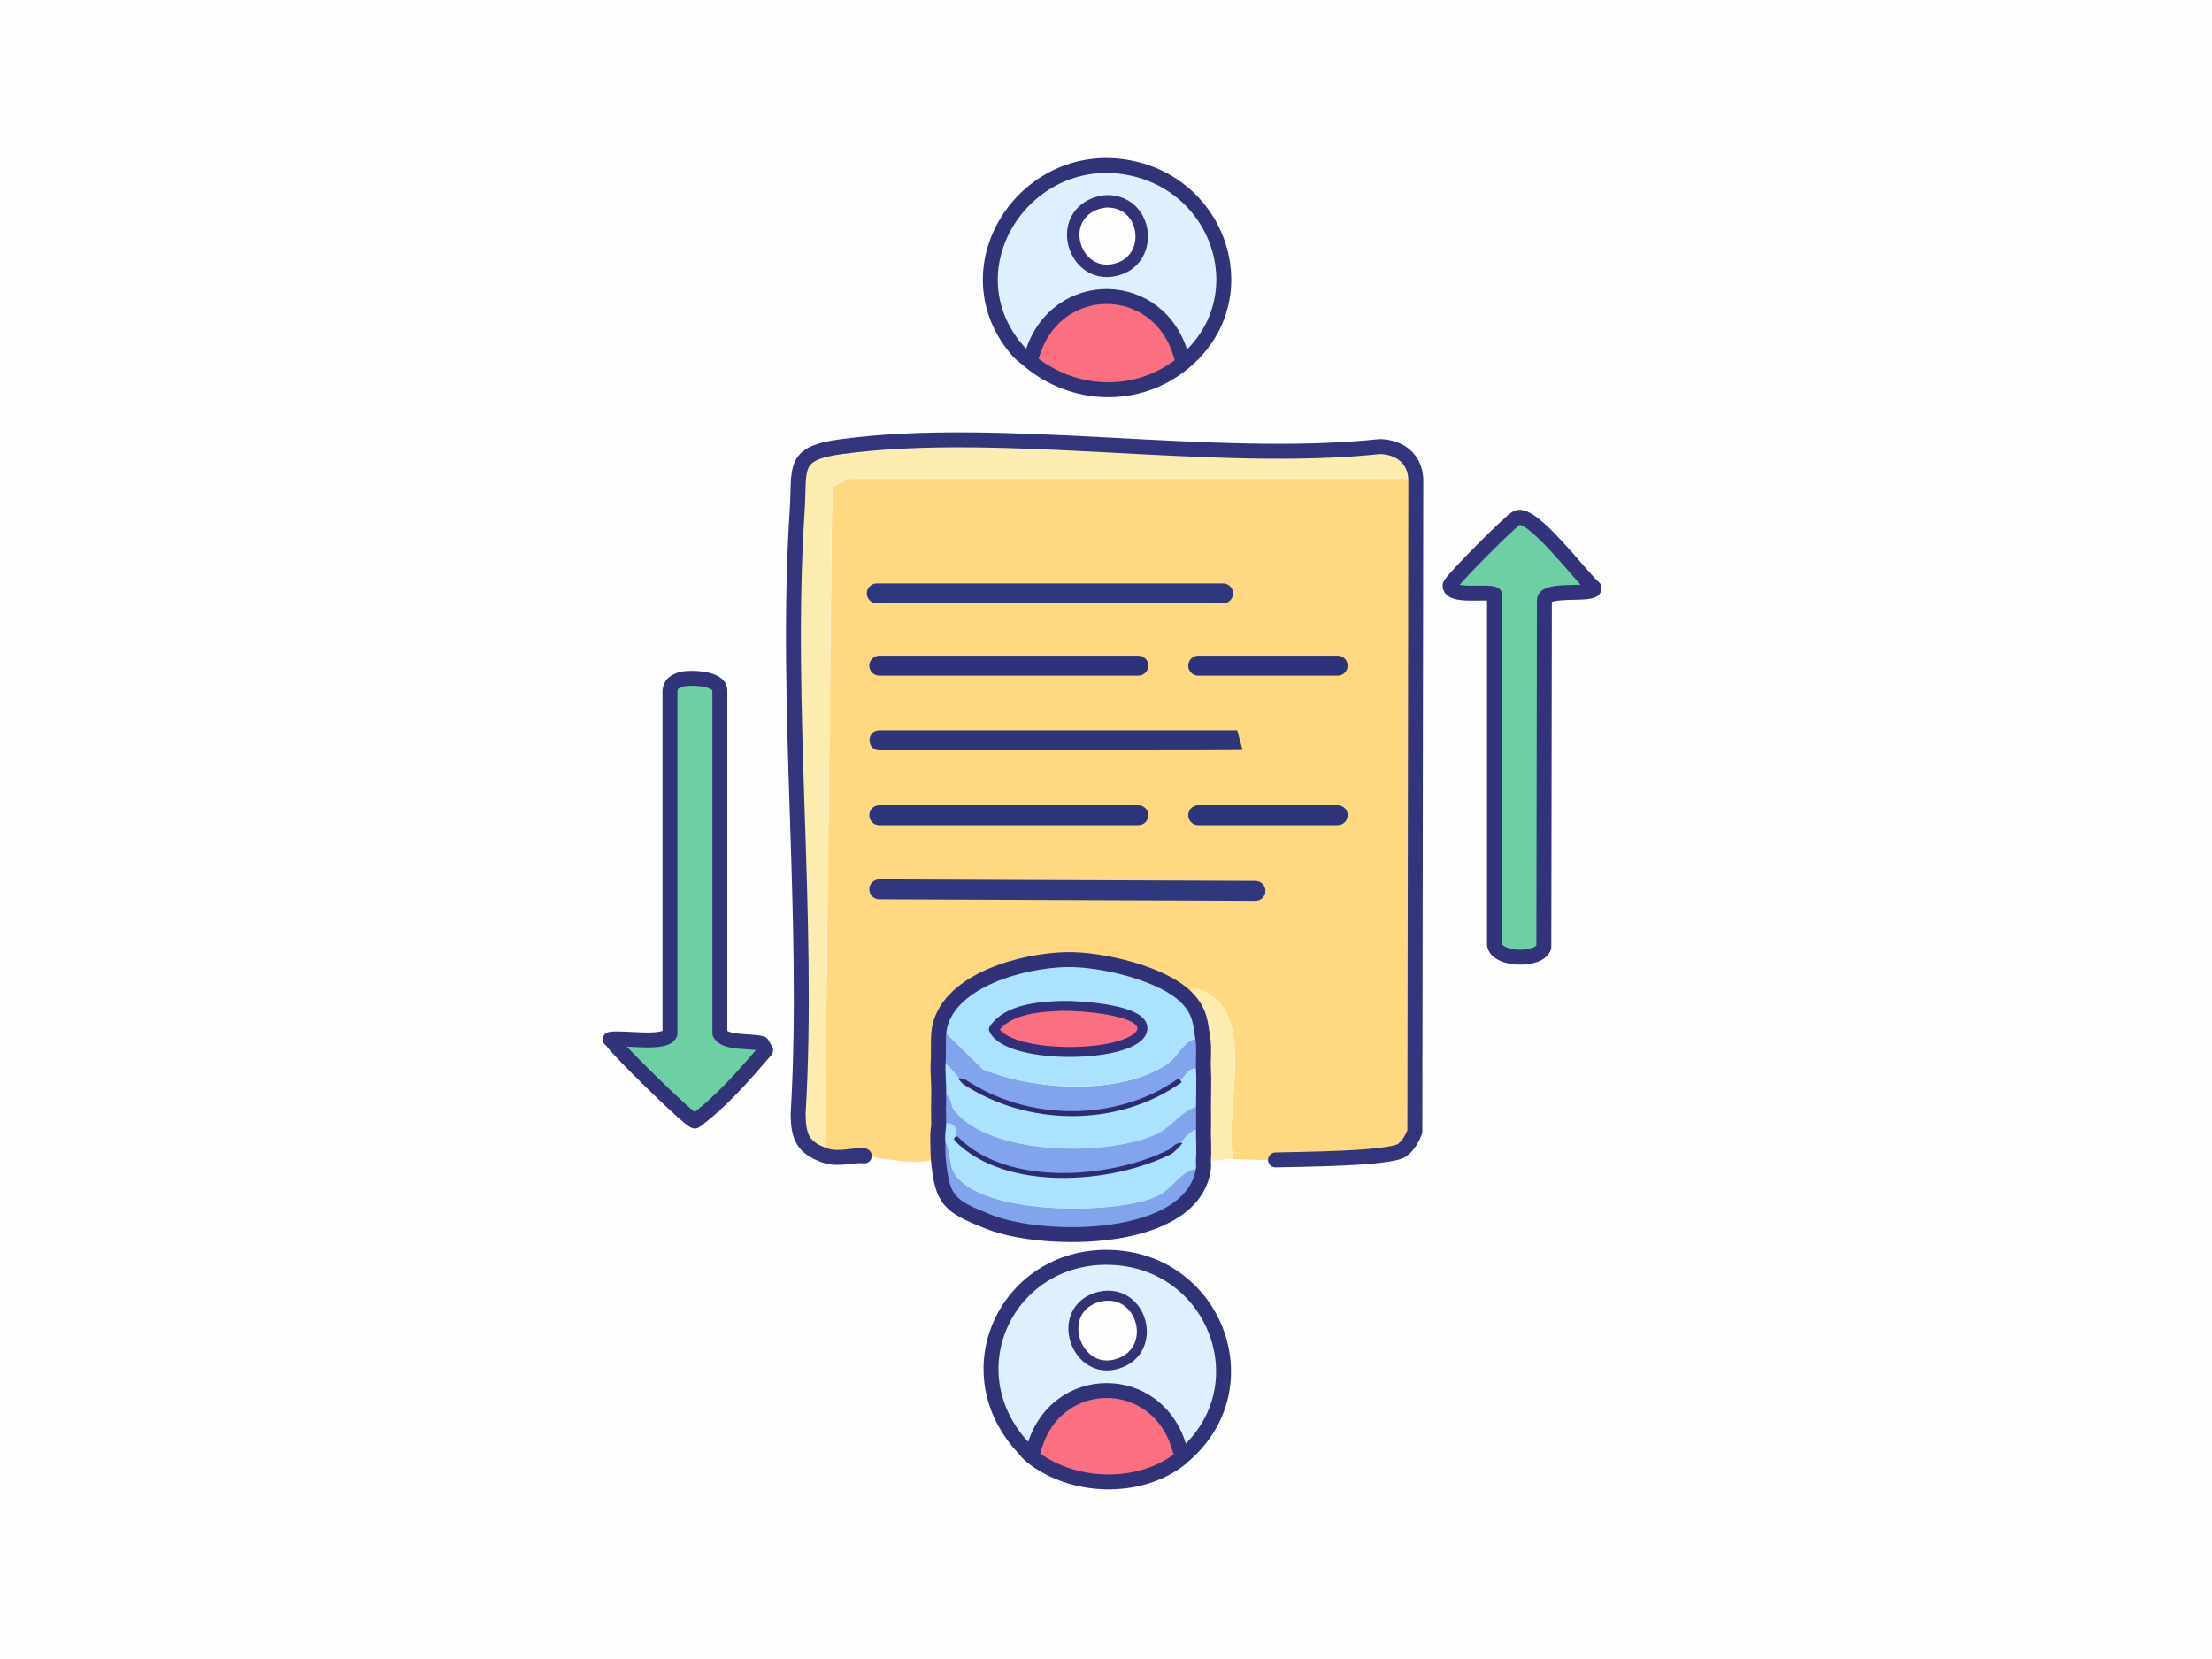 <?xml version="1.0" encoding="UTF-8"?>
<svg id="Layer_1" xmlns="http://www.w3.org/2000/svg" version="1.1" viewBox="0 0 160 120">
  <!-- Generator: Adobe Illustrator 29.2.1, SVG Export Plug-In . SVG Version: 2.1.0 Build 116)  -->
  <defs>
    <style>
      .st0 {
        stroke: #32337a;
      }

      .st0, .st1, .st2, .st3, .st4, .st5, .st6, .st7, .st8, .st9, .st10, .st11, .st12, .st13 {
        stroke-linecap: round;
        stroke-linejoin: round;
      }

      .st0, .st2, .st3, .st7, .st9, .st10 {
        stroke-width: 1.08px;
      }

      .st0, .st7 {
        fill: #6ecea4;
      }

      .st1 {
        stroke: #31307a;
      }

      .st1, .st14 {
        fill: #fb7080;
      }

      .st1, .st6 {
        stroke-width: .72px;
      }

      .st2 {
        stroke: #313378;
      }

      .st2, .st3, .st4, .st5, .st9, .st10, .st11, .st12, .st13 {
        fill: none;
      }

      .st15 {
        fill: #2e2b73;
      }

      .st16 {
        fill: #deeffe;
      }

      .st3 {
        stroke: #303176;
      }

      .st4 {
        stroke: #2e3379;
      }

      .st4, .st5, .st11, .st12, .st13 {
        stroke-width: 1.44px;
      }

      .st5 {
        stroke: #2f377d;
      }

      .st17 {
        fill: #2c2c72;
      }

      .st18 {
        fill: #fed981;
      }

      .st19 {
        fill: #303578;
      }

      .st6 {
        stroke: #333277;
      }

      .st6, .st20, .st8 {
        fill: #fefefe;
      }

      .st7 {
        stroke: #313478;
      }

      .st21 {
        fill: #abe2fd;
      }

      .st22 {
        fill: #fcecb0;
      }

      .st8 {
        stroke: #343278;
        stroke-width: .9px;
      }

      .st9 {
        stroke: #32347c;
      }

      .st10 {
        stroke: #313379;
      }

      .st11 {
        stroke: #2d377d;
      }

      .st12 {
        stroke: #2d3279;
      }

      .st13 {
        stroke: #2d357a;
      }

      .st23 {
        fill: #81a4ec;
      }
    </style>
  </defs>
  <g id="Generative_Object">
    <g>
      <rect class="st20" x="-23.06" y="-20.5" width="206.13" height="160"/>
      <g>
        <g>
          <path class="st18" d="M102.41,34.64l-.07,47.21c-.19.51-.47.99-.9,1.33-.83.65-7.56.67-9.18.72-1.06.03-2.02-.04-3.07-.07-.74-3.88,2.13-11.2-2.97-12.43l-.27.9c-1.69-1.89-6.38-2.94-8.83-2.88-3.11.07-8.38,1.45-9.15,4.86-.15.65-.06,1.77-.11,2.52s.06,1.54.04,2.34c-.02.74-.02,1.42,0,2.16,0,.25-.08.58-.07.9v.18c.02.47,0,.97.04,1.44-1.95.49-3.53,0-5.33-.21-.85-.1-1.86.32-2.88-.04l.54-48.31,1.17-.63h41.06-.02Z"/>
          <path class="st22" d="M102.41,34.64h-41.06l-1.17.63-.54,48.31c-1.59-.57-1.89-1.37-1.91-2.99.85-14.22-1-29.51-.07-43.6.21-3.18-.44-4.19,3.24-4.68,11.67-1.57,26.87,1.28,38.92,0,1.42.04,2.51.85,2.59,2.34h0Z"/>
        </g>
        <path class="st7" d="M49.19,49.16c.49-.18,2.89-.19,2.88.79v24.79c.33.76,2.26.51,3.04.75l.27.48c-1.52,1.77-3.28,3.8-5.12,5.12-.41-.06-5.51-5.08-5.97-5.76-.04-.06-.1-.11-.15-.15.92-.18,3.97.42,4.32-.41v-24.81c.06-.47.3-.64.72-.79h0Z"/>
        <path class="st0" d="M109.73,37.45c1.11-.48,4.62,4.26,5.58,5.08.06.62-3.55-.05-3.6.87l-.04,25.11c-.34,1.04-3.41.95-3.57-.18v-25.33c-.42-.31-3.29.28-3.21-.68.16-.41,4.4-4.68,4.83-4.86h0Z"/>
        <g>
          <path class="st14" d="M85.59,26.25c-3.3,2.71-7.98,2.52-11.18-.19l.26-.46c1.73-5.64,9.24-5.51,10.78.18l.14.46h0Z"/>
          <g>
            <path class="st16" d="M85.59,26.25l-.14-.46c-1.53-5.7-9.05-5.82-10.78-.18l-.26.46c-.24-.2-.5-.39-.72-.61h0c-5.27-5.93.38-14.73,7.93-13.33,6.81,1.26,9.41,9.67,3.97,14.13h0Z"/>
            <path class="st8" d="M79.21,14.74c.29-.11.65-.19.96-.18,2.91.08,3.34,4.35.45,4.97s-4.28-3.67-1.42-4.79h.01Z"/>
          </g>
        </g>
        <g>
          <g>
            <path class="st14" d="M85.46,105.45c-2.99,2.42-7.89,2.26-10.86-.12-.05-.04-.1-.09-.15-.14l.3-.27c1.46-5.77,9.1-5.79,10.6-.03l.26.42c-.05.04-.09.1-.14.14h-.01Z"/>
            <g>
              <path class="st16" d="M85.46,105.45c.05-.04.09-.1.14-.14l-.26-.42c-1.5-5.76-9.14-5.74-10.6.03l-.3.27c.05.04.1.09.15.14-.05-.04-.1-.09-.15-.14-.22-.19-.37-.43-.57-.64h0c-5.03-5.68-.79-13.99,6.67-13.59s10.8,9.47,5.06,14.35c-.05.04-.09.1-.14.14Z"/>
              <path class="st6" d="M79.24,93.88c.13-.05.27-.08.4-.11,3.02-.58,4.21,3.92,1.22,4.87s-4.63-3.67-1.63-4.76h0Z"/>
            </g>
          </g>
          <g>
            <path class="st21" d="M87.03,81.66c-.02.71.06,1.45,0,2.16-.02.24.03.49,0,.72-1.49-.21-2.04,1.39-3.33,1.98-3,1.37-12.82,1.41-14.68-1.71-.45-.76-.15-2.52-1.19-2.61v.18-.18c-.01-.32.08-.65.07-.9,1.67-.38,1.22.99,1.3,1.08,2.98,3.57,11.83,3.06,15.5.9.89-.53,1.2-1.72,2.34-1.62h0Z"/>
            <path class="st23" d="M87.03,84.55c-.76,5.44-11.47,5.44-15.5,3.86-2.91-1.14-3.41-1.54-3.68-4.58-.04-.47-.02-.97-.04-1.44v-.18c1.04.09.74,1.86,1.19,2.61,1.86,3.12,11.68,3.08,14.68,1.71,1.3-.59,1.84-2.19,3.33-1.98h.02Z"/>
            <path class="st22" d="M89.19,83.82c-.51-.02-1.5.27-2.16,0,.06-.71-.02-1.45,0-2.16.02-.54,0-1.08,0-1.62,0-.89.05-1.81,0-2.7-.04-.71.07-1.45-.04-2.16-.18-1.16-.18-1.91-1.05-2.88l.27-.9c5.1,1.23,2.23,8.55,2.97,12.43h.01Z"/>
            <path class="st21" d="M87.03,77.34c.05.89,0,1.81,0,2.7-1.34-.08-2.14,1.43-3.33,1.98-3.58,1.65-12.02,1.6-14.68-1.71-.27-.34-.13-1.37-1.12-1.17.02-.8-.09-1.59-.04-2.34,1,.13.93.8,1.87,1.44,4.45,3.03,11.07,3.13,15.5,0,.73-.51.62-1.17,1.8-.9Z"/>
            <path class="st23" d="M86.99,75.18c.11.71,0,1.45.04,2.16-1.18-.27-1.08.39-1.8.9-4.43,3.13-11.05,3.03-15.5,0-.94-.64-.88-1.31-1.87-1.44.05-.75-.04-1.87.11-2.52l3.12,3.06c3.77,1.54,9.83,1.92,13.33-.36.91-.59,1.29-2.13,2.58-1.8h-.01Z"/>
            <path class="st23" d="M87.03,80.04c0,.54.02,1.08,0,1.62-1.14-.1-1.45,1.1-2.34,1.62-3.67,2.16-12.52,2.67-15.5-.9-.07-.09.37-1.46-1.3-1.08-.02-.74-.02-1.42,0-2.16.99-.2.84.83,1.12,1.17,2.66,3.31,11.1,3.36,14.68,1.71,1.19-.55,1.99-2.06,3.33-1.98h0Z"/>
            <g>
              <path class="st21" d="M85.95,72.29c.87.97.87,1.72,1.05,2.88-1.29-.33-1.67,1.21-2.58,1.8-3.51,2.28-9.57,1.9-13.33.36l-3.12-3.06c.77-3.41,6.04-4.8,9.15-4.86,2.45-.05,7.14.99,8.83,2.88Z"/>
              <path class="st1" d="M76.76,72.76c1.02-.04,6.07.22,5.87,1.69-.28,2.08-9.68,2.29-10.74,0,.97-1.46,3.26-1.63,4.86-1.69h0Z"/>
            </g>
          </g>
        </g>
      </g>
    </g>
    <g>
      <path class="st9" d="M62.52,83.61c-.85-.1-1.86.32-2.88-.04-1.59-.57-1.89-1.37-1.91-2.99.85-14.22-1-29.51-.07-43.6.21-3.18-.44-4.19,3.24-4.68,11.67-1.57,26.87,1.28,38.92,0,1.42.04,2.51.85,2.59,2.34l-.07,47.21c-.19.51-.47.99-.9,1.33-.83.65-7.56.67-9.18.72"/>
      <line class="st13" x1="86.67" y1="58.96" x2="96.76" y2="58.96"/>
      <line class="st4" x1="86.67" y1="48.15" x2="96.76" y2="48.15"/>
      <path class="st19" d="M63.6,52.83h25.89c.07.24.36,1.31.39,1.41-.22.06-25.23.02-26.28.03-.93,0-.95-1.44,0-1.44h0Z"/>
      <line class="st11" x1="63.42" y1="42.92" x2="88.47" y2="42.92"/>
      <line class="st12" x1="63.6" y1="48.15" x2="82.34" y2="48.15"/>
      <path class="st10" d="M74.75,104.92c1.46-5.77,9.1-5.79,10.6-.03"/>
      <path class="st10" d="M73.87,104.55c-5.03-5.68-.79-13.99,6.67-13.59s10.8,9.47,5.06,14.35c-.05.04-.09.1-.14.14-2.99,2.42-7.89,2.26-10.86-.12-.05-.04-.1-.09-.15-.14-.22-.19-.37-.43-.57-.64h0Z"/>
      <path class="st2" d="M85.45,25.79c-1.53-5.7-9.05-5.82-10.78-.18"/>
      <path class="st2" d="M73.69,25.45c-5.27-5.93.38-14.73,7.93-13.33,6.81,1.26,9.41,9.67,3.97,14.13-3.3,2.71-7.98,2.52-11.18-.19-.24-.2-.5-.39-.72-.61h0Z"/>
      <path class="st15" d="M69.83,78.09c4.48,3,10.84,3.09,15.29,0l.15-.1.21.29c-4.59,3.28-11.19,3.22-15.85.11-.45-.47-.41-.47.2-.3h0Z"/>
      <path class="st17" d="M69.33,82.27c3.57,3.59,11.04,2.99,15.27.86.25-.23.59-.55.94-.45-.22.27-.48.53-.76.76-4.34,2.21-12.07,2.8-15.73-.94-.15-.18.13-.42.28-.23h0Z"/>
      <path class="st3" d="M77.12,69.41c-3.11.07-8.38,1.45-9.15,4.86-.15.65-.06,1.77-.11,2.52s.06,1.54.04,2.34c-.02.74-.02,1.42,0,2.16,0,.25-.08.58-.07.9v.18c.02.47,0,.97.04,1.44.27,3.04.77,3.43,3.68,4.58,4.02,1.58,14.74,1.58,15.5-3.86.03-.23-.02-.49,0-.72.06-.71-.02-1.45,0-2.16.02-.54,0-1.08,0-1.62,0-.89.05-1.81,0-2.7-.04-.71.07-1.45-.04-2.16-.18-1.16-.18-1.91-1.05-2.88-1.69-1.89-6.38-2.94-8.83-2.88h0Z"/>
      <line class="st5" x1="90.81" y1="64.44" x2="63.6" y2="64.33"/>
      <line class="st13" x1="63.6" y1="58.96" x2="82.34" y2="58.96"/>
    </g>
  </g>
</svg>